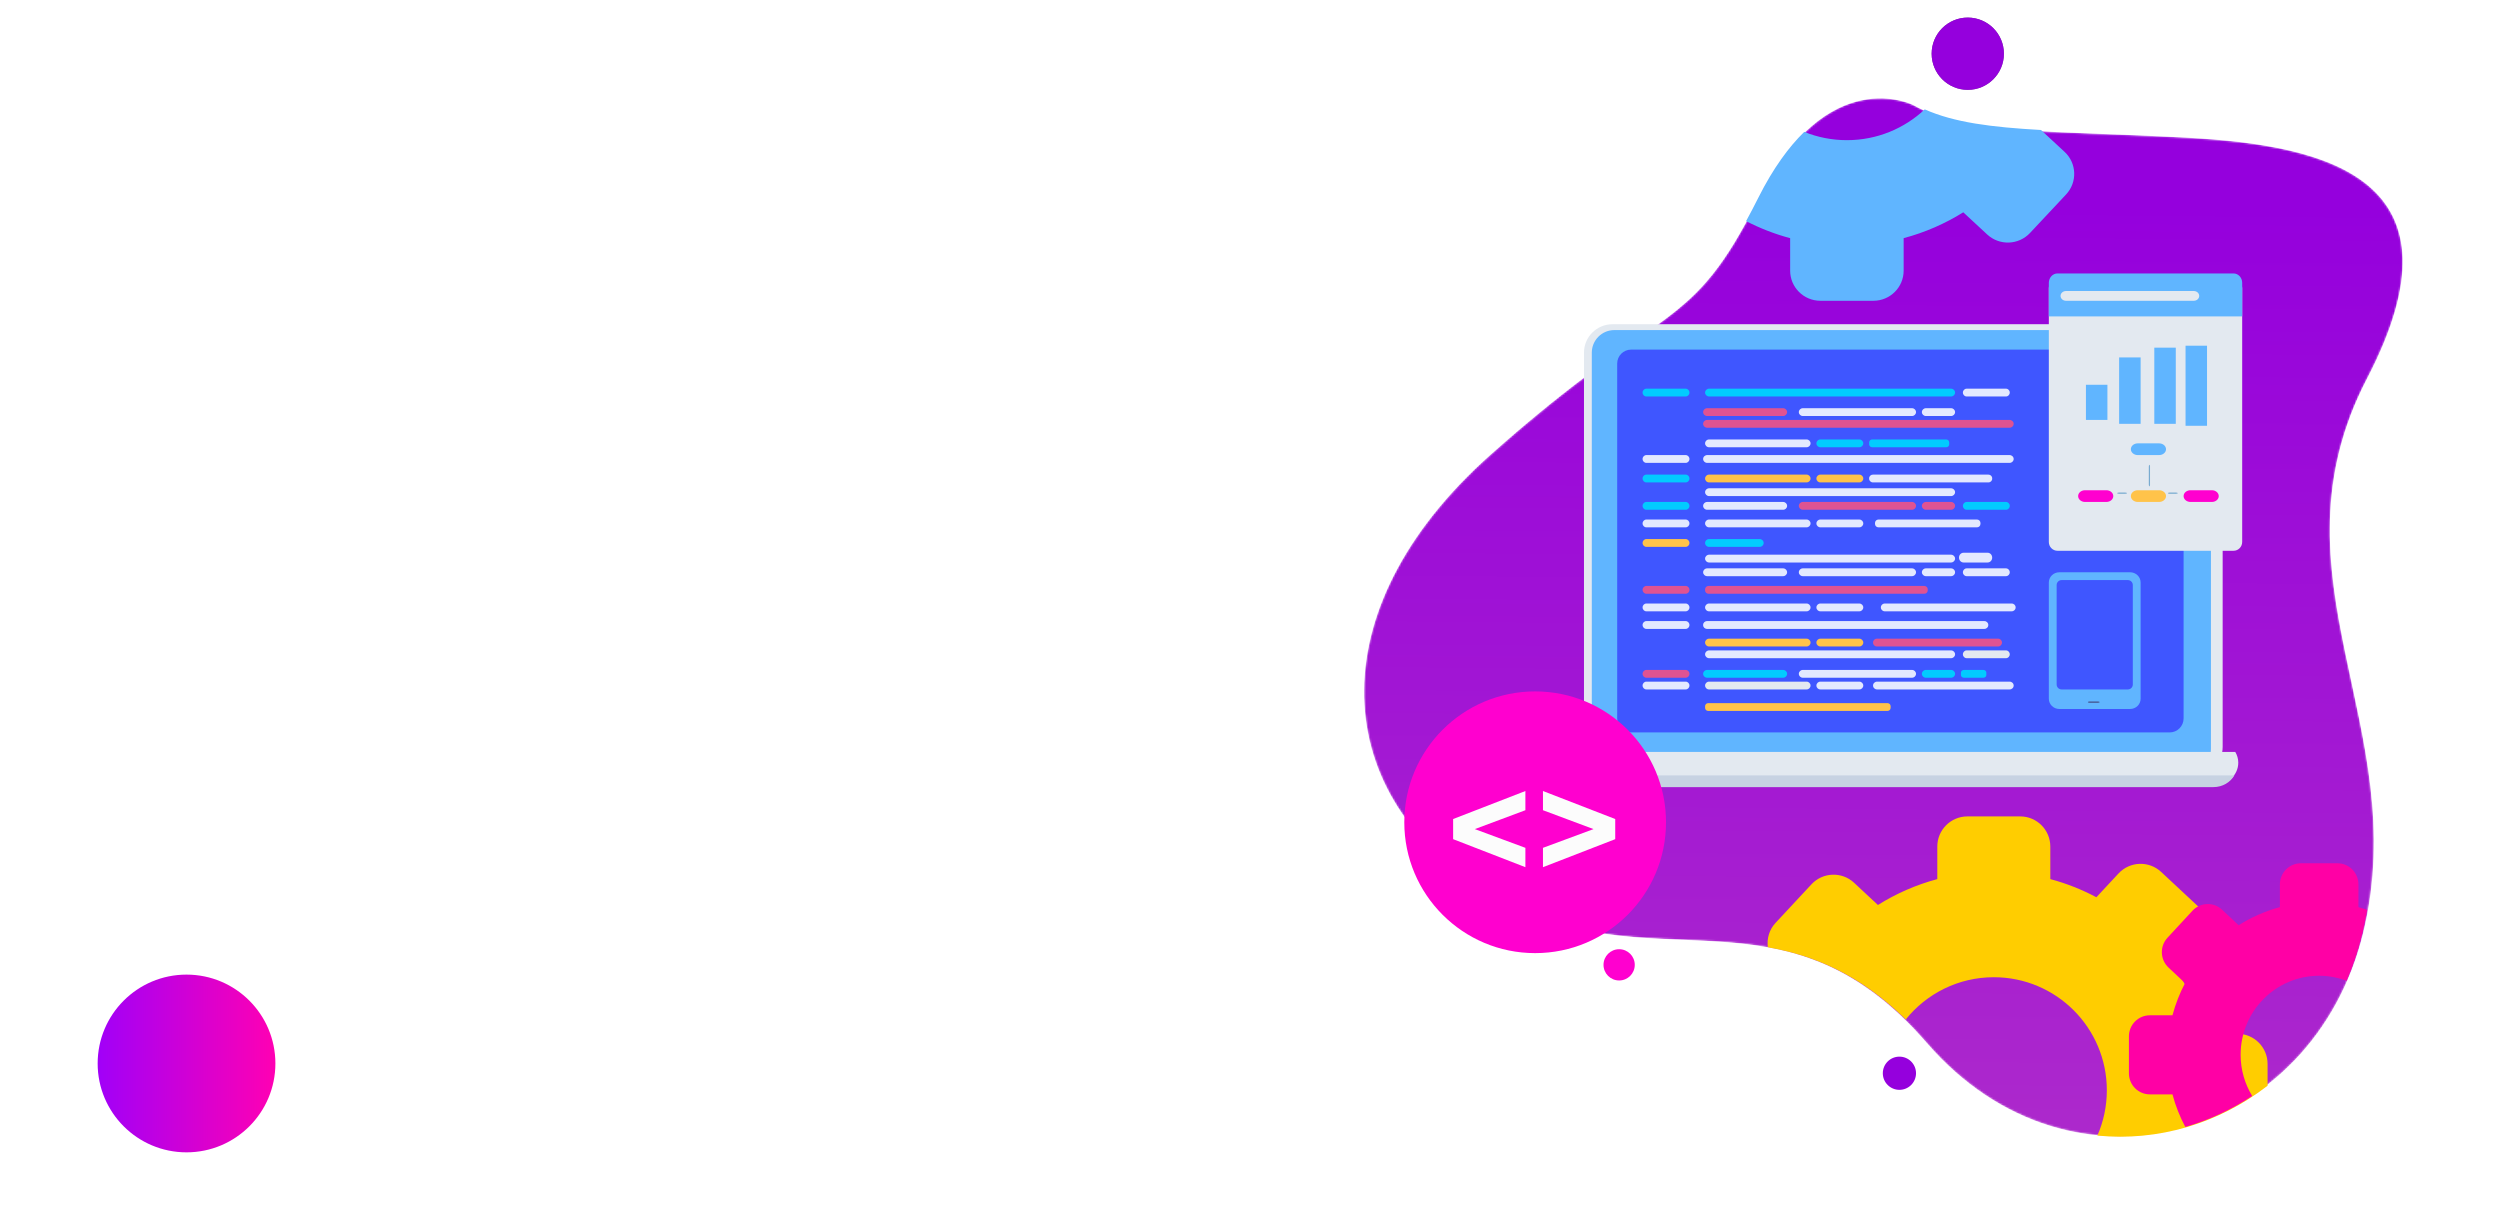 <?xml version="1.0" encoding="UTF-8"?>
<svg width="1280px" height="625px" viewBox="0 0 1280 625" version="1.1" xmlns="http://www.w3.org/2000/svg" xmlns:xlink="http://www.w3.org/1999/xlink">
    <!-- Generator: Sketch 52.2 (67145) - http://www.bohemiancoding.com/sketch -->
    <title>overlay</title>
    <desc>Created with Sketch.</desc>
    <defs>
        <linearGradient x1="0%" y1="50%" x2="100%" y2="50%" id="linearGradient-1">
            <stop stop-color="#A100F8" offset="0%"></stop>
            <stop stop-color="#FF00B3" offset="100%"></stop>
        </linearGradient>
        <path d="M281.519,3.775 C281.519,3.775 237.62,-18.614 202.339,51.793 C167.061,122.203 155.299,102.645 65.139,182.831 C-25.02,263.017 -17.18,358.85 65.139,407.747 C147.461,456.641 214.099,397.966 288.58,484.02 C363.061,570.074 486.541,532.914 512.022,427.305 C537.501,321.69 461.063,245.415 513.979,143.716 C566.901,42.015 494.382,24.415 421.86,20.502 C349.342,16.591 308.7,19.073 281.519,3.775" id="path-2"></path>
        <linearGradient x1="50.223%" y1="12.245%" x2="49.012%" y2="143.767%" id="linearGradient-4">
            <stop stop-color="#9500DD" offset="0%"></stop>
            <stop stop-color="#BB42C1" offset="100%"></stop>
        </linearGradient>
    </defs>
    <g id="Page-1" stroke="none" stroke-width="1" fill="none" fill-rule="evenodd">
        <g id="overlay">
            <rect id="Rectangle" fill="#FFFFFF" x="0" y="0" width="1280" height="625"></rect>
            <circle id="Oval" fill="url(#linearGradient-1)" cx="95.5" cy="544.5" r="45.5"></circle>
            <g id="banner" transform="translate(698, 9)">
                <g id="Group-18" transform="translate(0, 41)">
                    <mask id="mask-3" fill="white">
                        <use xlink:href="#path-2"></use>
                    </mask>
                    <g id="Clip-17"></g>
                    <path d="M202.339,51.793 C167.061,122.203 155.299,102.645 65.139,182.831 C-25.02,263.017 -17.18,358.85 65.139,407.747 C147.461,456.641 214.099,397.966 288.58,484.02 C363.061,570.074 486.541,532.914 512.022,427.305 C537.501,321.69 461.063,245.415 513.979,143.716 C566.901,42.015 494.382,24.415 421.86,20.502 C349.342,16.591 308.7,19.073 281.519,3.775 C281.519,3.775 237.62,-18.614 202.339,51.793 Z" id="Fill-16" fill="url(#linearGradient-4)" mask="url(#mask-3)"></path>
                </g>
                <path d="M328,18.5 C328,28.718 319.718,37 309.499,37 C299.282,37 291,28.718 291,18.5 C291,8.282 299.282,0 309.499,0 C319.718,0 328,8.282 328,18.5" id="Fill-19" fill="#765291"></path>
                <path d="M283,540.499 C283,545.193 279.193,549 274.499,549 C269.804,549 266,545.193 266,540.499 C266,535.804 269.804,532 274.499,532 C279.193,532 283,535.804 283,540.499" id="Fill-20" fill="#9500DD"></path>
                <path d="M328,18.5 C328,28.718 319.718,37 309.499,37 C299.282,37 291,28.718 291,18.5 C291,8.282 299.282,0 309.499,0 C319.718,0 328,8.282 328,18.5" id="Fill-21" fill="#9500DD"></path>
                <path d="M425.37,388 L127.63,388 C119.549,388 113,381.488 113,373.455 L113,171.543 C113,163.512 119.549,157 127.63,157 L425.37,157 C433.451,157 440,163.512 440,171.543 L440,373.455 C440,381.488 433.451,388 425.37,388" id="Fill-22" fill="#E3E9F0"></path>
                <path d="M422.457,386 L128.543,386 C122.169,386 117,380.816 117,374.418 L117,171.582 C117,165.186 122.169,160 128.543,160 L422.457,160 C428.831,160 434,165.186 434,171.582 L434,374.418 C434,380.816 428.831,386 422.457,386" id="Fill-23" fill="#60B5FF"></path>
                <path d="M412.875,366 L137.125,366 C133.189,366 130,362.795 130,358.84 L130,177.157 C130,173.205 133.189,170 137.125,170 L412.875,170 C416.811,170 420,173.205 420,177.157 L420,358.84 C420,362.795 416.811,366 412.875,366" id="Fill-24" fill="#3F56FF"></path>
                <path d="M103.526,376 C102.584,377.634 102,379.478 102,381.464 C102,387.834 107.49,393 114.265,393 L435.735,393 C442.508,393 448,387.834 448,381.464 C448,379.478 447.414,377.634 446.471,376 L103.526,376" id="Fill-25" fill="#E3E9F0"></path>
                <path d="M104,388 C106.07,391.557 110.061,394 114.709,394 L435.291,394 C439.936,394 443.927,391.557 446,388 L104,388" id="Fill-26" fill="#C7D2E2"></path>
                <path d="M165.061,194 L144.939,194 C143.866,194 143,193.103 143,191.999 C143,190.894 143.866,190 144.939,190 L165.061,190 C166.134,190 167,190.894 167,191.999 C167,193.103 166.134,194 165.061,194" id="Fill-27" fill="#02CBFF"></path>
                <path d="M329.061,194 L308.939,194 C307.866,194 307,193.103 307,191.999 C307,190.894 307.866,190 308.939,190 L329.061,190 C330.134,190 331,190.894 331,191.999 C331,193.103 330.134,194 329.061,194" id="Fill-28" fill="#E3E9FF"></path>
                <path d="M300.914,194 L177.086,194 C175.932,194 175,193.103 175,191.999 C175,190.894 175.932,190 177.086,190 L300.914,190 C302.068,190 303,190.894 303,191.999 C303,193.103 302.068,194 300.914,194" id="Fill-29" fill="#02CBFF"></path>
                <path d="M214.946,204 L176.054,204 C174.918,204 174,203.105 174,202 C174,200.895 174.918,200 176.054,200 L214.946,200 C216.082,200 217,200.895 217,202 C217,203.105 216.082,204 214.946,204" id="Fill-30" fill="#DF5392"></path>
                <path d="M280.952,204 L225.048,204 C223.915,204 223,203.105 223,202 C223,200.895 223.915,200 225.048,200 L280.952,200 C282.085,200 283,200.895 283,202 C283,203.105 282.085,204 280.952,204" id="Fill-31" fill="#E3E9FF"></path>
                <path d="M300.946,204 L288.054,204 C286.918,204 286,203.105 286,202 C286,200.895 286.918,200 288.054,200 L300.946,200 C302.08,200 303,200.895 303,202 C303,203.105 302.08,204 300.946,204" id="Fill-32" fill="#E3E9FF"></path>
                <path d="M300.914,245 L177.086,245 C175.932,245 175,244.103 175,243.001 C175,241.897 175.932,241 177.086,241 L300.914,241 C302.068,241 303,241.897 303,243.001 C303,244.103 302.068,245 300.914,245" id="Fill-33" fill="#E3E9FF"></path>
                <path d="M165.061,252 L144.939,252 C143.866,252 143,251.103 143,250.001 C143,248.897 143.866,248 144.939,248 L165.061,248 C166.134,248 167,248.897 167,250.001 C167,251.103 166.134,252 165.061,252" id="Fill-34" fill="#02CBFF"></path>
                <path d="M329.061,252 L308.939,252 C307.866,252 307,251.103 307,250.001 C307,248.897 307.866,248 308.939,248 L329.061,248 C330.134,248 331,248.897 331,250.001 C331,251.103 330.134,252 329.061,252" id="Fill-35" fill="#02CBFF"></path>
                <path d="M214.946,252 L176.054,252 C174.918,252 174,251.103 174,250.001 C174,248.897 174.918,248 176.054,248 L214.946,248 C216.082,248 217,248.897 217,250.001 C217,251.103 216.082,252 214.946,252" id="Fill-36" fill="#E3E9FF"></path>
                <path d="M280.952,252 L225.048,252 C223.915,252 223,251.103 223,250.001 C223,248.897 223.915,248 225.048,248 L280.952,248 C282.085,248 283,248.897 283,250.001 C283,251.103 282.085,252 280.952,252" id="Fill-37" fill="#DF5392"></path>
                <path d="M300.946,252 L288.054,252 C286.918,252 286,251.103 286,250.001 C286,248.897 286.918,248 288.054,248 L300.946,248 C302.08,248 303,248.897 303,250.001 C303,251.103 302.08,252 300.946,252" id="Fill-38" fill="#DF5392"></path>
                <path d="M330.91,210 L176.09,210 C174.934,210 174,209.105 174,208 C174,206.895 174.934,206 176.09,206 L330.91,206 C332.064,206 333,206.895 333,208 C333,209.105 332.064,210 330.91,210" id="Fill-39" fill="#DF5392"></path>
                <path d="M298.42,220 L260.58,220 C259.708,220 259,219.331 259,218.507 L259,217.493 C259,216.669 259.708,216 260.58,216 L298.42,216 C299.292,216 300,216.669 300,217.493 L300,218.507 C300,219.331 299.292,220 298.42,220" id="Fill-40" fill="#02CBFF"></path>
                <path d="M226.973,220 L177.029,220 C175.907,220 175,219.106 175,218.001 C175,216.897 175.907,216 177.029,216 L226.973,216 C228.093,216 229,216.897 229,218.001 C229,219.106 228.093,220 226.973,220" id="Fill-41" fill="#E3E9FF"></path>
                <path d="M253.959,220 L234.039,220 C232.912,220 232,219.106 232,218.001 C232,216.897 232.912,216 234.039,216 L253.959,216 C255.088,216 256,216.897 256,218.001 C256,219.106 255.088,220 253.959,220" id="Fill-42" fill="#02CBFF"></path>
                <path d="M165.061,228 L144.939,228 C143.866,228 143,227.103 143,225.999 C143,224.897 143.866,224 144.939,224 L165.061,224 C166.134,224 167,224.897 167,225.999 C167,227.103 166.134,228 165.061,228" id="Fill-43" fill="#E3E9FF"></path>
                <path d="M330.91,228 L176.09,228 C174.934,228 174,227.103 174,225.999 C174,224.897 174.934,224 176.09,224 L330.91,224 C332.064,224 333,224.897 333,225.999 C333,227.103 332.064,228 330.91,228" id="Fill-44" fill="#E3E9FF"></path>
                <path d="M165.061,261 L144.939,261 C143.866,261 143,260.106 143,259.001 C143,257.897 143.866,257 144.939,257 L165.061,257 C166.134,257 167,257.897 167,259.001 C167,260.106 166.134,261 165.061,261" id="Fill-45" fill="#E3E9FF"></path>
                <path d="M314.231,261 L263.766,261 C262.791,261 262,260.215 262,259.244 L262,258.756 C262,257.788 262.791,257 263.766,257 L314.231,257 C315.207,257 316,257.788 316,258.756 L316,259.244 C316,260.215 315.207,261 314.231,261" id="Fill-46" fill="#E3E9FF"></path>
                <path d="M226.973,261 L177.029,261 C175.907,261 175,260.106 175,259.001 C175,257.897 175.907,257 177.029,257 L226.973,257 C228.093,257 229,257.897 229,259.001 C229,260.106 228.093,261 226.973,261" id="Fill-47" fill="#E3E9FF"></path>
                <path d="M253.959,261 L234.039,261 C232.912,261 232,260.106 232,259.001 C232,257.897 232.912,257 234.039,257 L253.959,257 C255.088,257 256,257.897 256,259.001 C256,260.106 255.088,261 253.959,261" id="Fill-48" fill="#E3E9FF"></path>
                <path d="M165.061,271 L144.939,271 C143.866,271 143,270.103 143,268.999 C143,267.897 143.866,267 144.939,267 L165.061,267 C166.134,267 167,267.897 167,268.999 C167,270.103 166.134,271 165.061,271" id="Fill-49" fill="#FFC34A"></path>
                <path d="M202.977,271 L177.023,271 C175.904,271 175,270.103 175,268.999 C175,267.897 175.904,267 177.023,267 L202.977,267 C204.093,267 205,267.897 205,268.999 C205,270.103 204.093,271 202.977,271" id="Fill-50" fill="#02CBFF"></path>
                <path d="M144.939,238 C143.866,238 143,237.103 143,235.999 C143,234.897 143.866,234 144.939,234 L165.061,234 C166.134,234 167,234.897 167,235.999 C167,237.103 166.134,238 165.061,238" id="Fill-51" fill="#02CBFF"></path>
                <path d="M320.06,238 L260.94,238 C259.868,238 259,237.163 259,236.133 L259,235.865 C259,234.835 259.868,234 260.94,234 L320.06,234 C321.132,234 322,234.835 322,235.865 L322,236.133 C322,237.163 321.132,238 320.06,238" id="Fill-52" fill="#E3E9FF"></path>
                <path d="M226.973,238 L177.029,238 C175.907,238 175,237.103 175,235.999 C175,234.897 175.907,234 177.029,234 L226.973,234 C228.093,234 229,234.897 229,235.999 C229,237.103 228.093,238 226.973,238" id="Fill-53" fill="#FFC34A"></path>
                <path d="M253.959,238 L234.039,238 C232.912,238 232,237.103 232,235.999 C232,234.897 232.912,234 234.039,234 L253.959,234 C255.088,234 256,234.897 256,235.999 C256,237.103 255.088,238 253.959,238" id="Fill-54" fill="#FFC34A"></path>
                <path d="M319.665,279 L307.335,279 C306.044,279 305,277.882 305,276.501 C305,275.12 306.044,274 307.335,274 L319.665,274 C320.956,274 322,275.12 322,276.501 C322,277.882 320.956,279 319.665,279" id="Fill-55" fill="#E3E9FF"></path>
                <path d="M300.914,279 L177.086,279 C175.932,279 175,278.105 175,277 C175,275.895 175.932,275 177.086,275 L300.914,275 C302.068,275 303,275.895 303,277 C303,278.105 302.068,279 300.914,279" id="Fill-56" fill="#E3E9FF"></path>
                <path d="M329.061,286 L308.939,286 C307.866,286 307,285.106 307,284.001 C307,282.897 307.866,282 308.939,282 L329.061,282 C330.134,282 331,282.897 331,284.001 C331,285.106 330.134,286 329.061,286" id="Fill-57" fill="#E3E9FF"></path>
                <path d="M214.946,286 L176.054,286 C174.918,286 174,285.106 174,284.001 C174,282.897 174.918,282 176.054,282 L214.946,282 C216.082,282 217,282.897 217,284.001 C217,285.106 216.082,286 214.946,286" id="Fill-58" fill="#E3E9FF"></path>
                <path d="M280.952,286 L225.048,286 C223.915,286 223,285.106 223,284.001 C223,282.897 223.915,282 225.048,282 L280.952,282 C282.085,282 283,282.897 283,284.001 C283,285.106 282.085,286 280.952,286" id="Fill-59" fill="#E3E9FF"></path>
                <path d="M300.946,286 L288.054,286 C286.918,286 286,285.106 286,284.001 C286,282.897 286.918,282 288.054,282 L300.946,282 C302.08,282 303,282.897 303,284.001 C303,285.106 302.08,286 300.946,286" id="Fill-60" fill="#E3E9FF"></path>
                <path d="M329.061,328 L308.939,328 C307.866,328 307,327.105 307,326.002 C307,324.895 307.866,324 308.939,324 L329.061,324 C330.134,324 331,324.895 331,326.002 C331,327.105 330.134,328 329.061,328" id="Fill-61" fill="#E3E9F0"></path>
                <path d="M300.914,328 L177.086,328 C175.932,328 175,327.105 175,326.002 C175,324.895 175.932,324 177.086,324 L300.914,324 C302.068,324 303,324.895 303,326.002 C303,327.105 302.068,328 300.914,328" id="Fill-62" fill="#E3E9FF"></path>
                <path d="M165.061,338 L144.939,338 C143.866,338 143,337.105 143,336.002 C143,334.895 143.866,334 144.939,334 L165.061,334 C166.134,334 167,334.895 167,336.002 C167,337.105 166.134,338 165.061,338" id="Fill-63" fill="#DF5392"></path>
                <path d="M317.447,338 L307.553,338 C306.695,338 306,337.395 306,336.649 L306,335.351 C306,334.605 306.695,334 307.553,334 L317.447,334 C318.302,334 319,334.605 319,335.351 L319,336.649 C319,337.395 318.302,338 317.447,338" id="Fill-64" fill="#02CBFF"></path>
                <path d="M214.946,338 L176.054,338 C174.918,338 174,337.105 174,336.002 C174,334.895 174.918,334 176.054,334 L214.946,334 C216.082,334 217,334.895 217,336.002 C217,337.105 216.082,338 214.946,338" id="Fill-65" fill="#02CBFF"></path>
                <path d="M280.952,338 L225.048,338 C223.915,338 223,337.105 223,336.002 C223,334.895 223.915,334 225.048,334 L280.952,334 C282.085,334 283,334.895 283,336.002 C283,337.105 282.085,338 280.952,338" id="Fill-66" fill="#E3E9FF"></path>
                <path d="M300.946,338 L288.054,338 C286.918,338 286,337.105 286,336.002 C286,334.895 286.918,334 288.054,334 L300.946,334 C302.08,334 303,334.895 303,336.002 C303,337.105 302.08,338 300.946,338" id="Fill-67" fill="#02CBFF"></path>
                <path d="M165.061,295 L144.939,295 C143.866,295 143,294.103 143,292.999 C143,291.897 143.866,291 144.939,291 L165.061,291 C166.134,291 167,291.897 167,292.999 C167,294.103 166.134,295 165.061,295" id="Fill-68" fill="#DF5392"></path>
                <path d="M287.242,295 L176.758,295 C175.79,295 175,294.237 175,293.296 L175,292.704 C175,291.763 175.79,291 176.758,291 L287.242,291 C288.213,291 289,291.763 289,292.704 L289,293.296 C289,294.237 288.213,295 287.242,295" id="Fill-69" fill="#DF5392"></path>
                <path d="M165.061,304 L144.939,304 C143.866,304 143,303.103 143,301.999 C143,300.897 143.866,300 144.939,300 L165.061,300 C166.134,300 167,300.897 167,301.999 C167,303.103 166.134,304 165.061,304" id="Fill-70" fill="#E3E9FF"></path>
                <path d="M331.956,304 L267.044,304 C265.913,304 265,303.131 265,302.058 L265,301.939 C265,300.869 265.913,300 267.044,300 L331.956,300 C333.084,300 334,300.869 334,301.939 L334,302.058 C334,303.131 333.084,304 331.956,304" id="Fill-71" fill="#E3E9FF"></path>
                <path d="M226.973,304 L177.029,304 C175.907,304 175,303.103 175,301.999 C175,300.897 175.907,300 177.029,300 L226.973,300 C228.093,300 229,300.897 229,301.999 C229,303.103 228.093,304 226.973,304" id="Fill-72" fill="#E3E9FF"></path>
                <path d="M253.959,304 L234.039,304 C232.912,304 232,303.103 232,301.999 C232,300.897 232.912,300 234.039,300 L253.959,300 C255.088,300 256,300.897 256,301.999 C256,303.103 255.088,304 253.959,304" id="Fill-73" fill="#E3E9FF"></path>
                <path d="M165.061,313 L144.939,313 C143.866,313 143,312.103 143,310.999 C143,309.894 143.866,309 144.939,309 L165.061,309 C166.134,309 167,309.894 167,310.999 C167,312.103 166.134,313 165.061,313" id="Fill-74" fill="#E3E9FF"></path>
                <path d="M317.996,313 L176.004,313 C174.899,313 174,312.143 174,311.088 L174,310.91 C174,309.854 174.899,309 176.004,309 L317.996,309 C319.101,309 320,309.854 320,310.91 L320,311.088 C320,312.143 319.101,313 317.996,313" id="Fill-75" fill="#E3E9FF"></path>
                <path d="M165.061,344 L144.939,344 C143.866,344 143,343.106 143,341.999 C143,340.894 143.866,340 144.939,340 L165.061,340 C166.134,340 167,340.894 167,341.999 C167,343.106 166.134,344 165.061,344" id="Fill-76" fill="#E3E9FF"></path>
                <path d="M330.928,344 L263.069,344 C261.926,344 261,343.106 261,341.999 C261,340.894 261.926,340 263.069,340 L330.928,340 C332.074,340 333,340.894 333,341.999 C333,343.106 332.074,344 330.928,344" id="Fill-77" fill="#E3E9FF"></path>
                <path d="M226.973,344 L177.029,344 C175.907,344 175,343.106 175,341.999 C175,340.894 175.907,340 177.029,340 L226.973,340 C228.093,340 229,340.894 229,341.999 C229,343.106 228.093,344 226.973,344" id="Fill-78" fill="#E3E9F0"></path>
                <path d="M253.959,344 L234.039,344 C232.912,344 232,343.106 232,341.999 C232,340.894 232.912,340 234.039,340 L253.959,340 C255.088,340 256,340.894 256,341.999 C256,343.106 255.088,344 253.959,344" id="Fill-79" fill="#E3E9FF"></path>
                <path d="M268.395,355 L176.608,355 C175.719,355 175,354.302 175,353.448 L175,352.554 C175,351.698 175.719,351 176.608,351 L268.395,351 C269.278,351 270,351.698 270,352.554 L270,353.448 C270,354.302 269.278,355 268.395,355" id="Fill-80" fill="#FFC34A"></path>
                <path d="M325.022,322 L262.973,322 C261.884,322 261,321.14 261,320.079 L261,319.921 C261,318.86 261.884,318 262.973,318 L325.022,318 C326.116,318 327,318.86 327,319.921 L327,320.079 C327,321.14 326.116,322 325.022,322" id="Fill-81" fill="#DF5392"></path>
                <path d="M226.973,322 L177.029,322 C175.907,322 175,321.105 175,320 C175,318.895 175.907,318 177.029,318 L226.973,318 C228.093,318 229,318.895 229,320 C229,321.105 228.093,322 226.973,322" id="Fill-82" fill="#FFC34A"></path>
                <path d="M253.959,322 L234.039,322 C232.912,322 232,321.105 232,320 C232,318.895 232.912,318 234.039,318 L253.959,318 C255.088,318 256,318.895 256,320 C256,321.105 255.088,322 253.959,322" id="Fill-83" fill="#FFC34A"></path>
                <path d="M355.442,273 C352.988,273 351,270.982 351,268.495 L351,138.505 C351,136.016 352.988,134 355.442,134 L445.558,134 C448.012,134 450,136.016 450,138.505 L450,268.495 C450,270.982 448.012,273 445.558,273 L355.442,273 Z" id="Fill-84" fill="#E3E9F0"></path>
                <path d="M445.558,131 L355.442,131 C352.988,131 351,133.153 351,135.812 L351,153 L450,153 L450,135.812 C450,133.153 448.012,131 445.558,131" id="Fill-85" fill="#60B5FF"></path>
                <path d="M425.218,145 L359.779,145 C358.245,145 357,143.881 357,142.501 C357,141.119 358.245,140 359.779,140 L425.218,140 C426.753,140 428,141.119 428,142.501 C428,143.881 426.753,145 425.218,145" id="Fill-86" fill="#E3E9F0"></path>
                <polygon id="Fill-87" fill="#60B5FF" points="370 206 381 206 381 188 370 188"></polygon>
                <polygon id="Fill-88" fill="#60B5FF" points="387 208 398 208 398 174 387 174"></polygon>
                <polygon id="Fill-89" fill="#60B5FF" points="405 208 416 208 416 169 405 169"></polygon>
                <polygon id="Fill-90" fill="#60B5FF" points="421 209 432 209 432 168 421 168"></polygon>
                <path d="M407.459,224 L396.541,224 C394.586,224 393,222.658 393,221 C393,219.342 394.586,218 396.541,218 L407.459,218 C409.414,218 411,219.342 411,221 C411,222.658 409.414,224 407.459,224" id="Fill-91" fill="#60B5FF"></path>
                <path d="M380.459,248 L369.541,248 C367.586,248 366,246.658 366,245 C366,243.342 367.586,242 369.541,242 L380.459,242 C382.414,242 384,243.342 384,245 C384,246.658 382.414,248 380.459,248" id="Fill-92" fill="#FF00CF"></path>
                <path d="M407.459,248 L396.541,248 C394.586,248 393,246.658 393,245 C393,243.342 394.586,242 396.541,242 L407.459,242 C409.414,242 411,243.342 411,245 C411,246.658 409.414,248 407.459,248" id="Fill-93" fill="#FFC34A"></path>
                <path d="M434.459,248 L423.541,248 C421.586,248 420,246.658 420,245 C420,243.342 421.586,242 423.541,242 L434.459,242 C436.414,242 438,243.342 438,245 C438,246.658 436.414,248 434.459,248" id="Fill-94" fill="#FF00CF"></path>
                <path d="M402.5,240 C402.327,240 402.188,239.615 402.188,239.142 L402.188,229.861 C402.188,229.385 402.327,229 402.5,229 C402.673,229 402.812,229.385 402.812,229.861 L402.812,239.142 C402.812,239.615 402.673,240 402.5,240" id="Fill-95" fill="#79ABD0"></path>
                <path d="M391,243.5 C391,243.672 390.613,243.812 390.137,243.812 L386.863,243.812 C386.385,243.812 386,243.672 386,243.5 C386,243.327 386.385,243.188 386.863,243.188 L390.137,243.188 C390.613,243.188 391,243.327 391,243.5" id="Fill-96" fill="#79ABD0"></path>
                <path d="M417,243.5 C417,243.672 416.613,243.812 416.134,243.812 L412.866,243.812 C412.387,243.812 412,243.672 412,243.5 C412,243.327 412.387,243.188 412.866,243.188 L416.134,243.188 C416.613,243.188 417,243.327 417,243.5" id="Fill-97" fill="#79ABD0"></path>
                <path d="M392.608,354 L356.389,354 C353.412,354 351,351.652 351,348.757 L351,289.243 C351,286.348 353.412,284 356.389,284 L392.608,284 C395.586,284 398,286.348 398,289.243 L398,348.757 C398,351.652 395.586,354 392.608,354" id="Fill-98" fill="#60B5FF"></path>
                <path d="M391.449,344 L357.551,344 C356.143,344 355,342.859 355,341.454 L355,290.544 C355,289.138 356.143,288 357.551,288 L391.449,288 C392.857,288 394,289.138 394,290.544 L394,341.454 C394,342.859 392.857,344 391.449,344" id="Fill-99" fill="#3F56FF"></path>
                <path d="M376.149,350.896 L371.851,350.896 C371.38,350.896 371,350.718 371,350.5 C371,350.281 371.38,350.104 371.851,350.104 L376.149,350.104 C376.617,350.104 377,350.281 377,350.5 C377,350.718 376.617,350.896 376.149,350.896" id="Fill-100" fill="#49629E"></path>
                <path d="M447.569,520.288 L430.91,520.288 C428.007,509.406 423.501,499.183 417.665,489.873 L429.033,477.666 C434.845,471.427 434.498,461.656 428.264,455.844 L408.507,437.425 C402.272,431.613 392.507,431.96 386.697,438.197 L375.337,450.394 C367.935,446.449 360.042,443.315 351.765,441.105 L351.765,424.439 C351.765,415.914 344.855,409 336.334,409 L309.329,409 C300.808,409 293.898,415.914 293.898,424.439 L293.898,441.105 C283.021,444.01 272.803,448.518 263.498,454.357 L251.297,442.981 C245.06,437.168 235.294,437.515 229.484,443.753 L211.075,463.519 C207.821,467.014 206.569,471.604 207.129,475.997 C230.51,480.152 253.778,489.58 277.749,512.954 C288.355,499.777 304.604,491.34 322.831,491.34 C354.792,491.34 380.699,517.259 380.699,549.235 C380.699,557.48 378.966,565.318 375.859,572.417 C406.969,575.502 437.981,566.254 463,546.886 L463,535.727 C463,527.202 456.089,520.288 447.569,520.288" id="Fill-101" fill="#FFCD00"></path>
                <path d="M247.612,62.764 C239.884,62.764 232.513,61.25 225.767,58.523 C217.894,66.228 209.898,77.045 202.302,92.161 C200.12,96.506 198.027,100.508 196,104.211 C203.113,107.881 210.655,110.836 218.556,112.936 L218.556,129.581 C218.556,138.095 225.495,145 234.052,145 L261.172,145 C269.728,145 276.668,138.095 276.668,129.581 L276.668,112.936 C287.591,110.034 297.852,105.532 307.197,99.701 L319.45,111.06 C325.713,116.865 335.52,116.521 341.354,110.291 L359.842,90.549 C365.676,84.32 365.328,74.562 359.067,68.757 L346.987,57.557 C321.526,56.123 302.527,53.71 287.47,47 C277.061,56.766 263.047,62.764 247.612,62.764" id="Fill-102" fill="#60B5FF"></path>
                <path d="M449.197,531.073 C449.197,508.711 467.203,490.584 489.415,490.584 C494.37,490.584 499.097,491.53 503.483,493.183 C506.773,485.496 509.504,477.328 511.571,468.69 C512.525,464.685 513.322,460.731 514,456.808 C512.525,456.315 511.035,455.858 509.525,455.451 L509.525,443.798 C509.525,437.835 504.722,433 498.797,433 L480.032,433 C474.108,433 469.305,437.835 469.305,443.798 L469.305,455.451 C461.748,457.486 454.645,460.637 448.179,464.721 L439.698,456.765 C435.365,452.702 428.577,452.942 424.538,457.304 L411.744,471.128 C407.708,475.49 407.947,482.324 412.28,486.39 L420.754,494.336 C418.014,499.514 415.839,505.039 414.301,510.827 L402.725,510.827 C396.803,510.827 392,515.663 392,521.628 L392,540.519 C392,546.484 396.803,551.319 402.725,551.319 L414.301,551.319 C415.857,557.184 418.088,562.763 420.878,568 C432.928,564.563 444.473,559.224 455.117,552.14 C451.388,545.998 449.197,538.799 449.197,531.073" id="Fill-103" fill="#FF00A5"></path>
                <path d="M155,412 C155,449.002 125.002,479 88,479 C50.998,479 21,449.002 21,412 C21,374.998 50.998,345 88,345 C125.002,345 155,374.998 155,412" id="Fill-104" fill="#FF00CF"></path>
                <polyline id="Fill-105" fill="#FCFCFC" points="83 405.827 57.116 415.499 83 425.088 83 435 46 420.649 46 410.346 83 396 83 405.827"></polyline>
                <polyline id="Fill-106" fill="#FCFCFC" points="92 396 129 410.346 129 420.649 92 435 92 425.088 117.884 415.499 92 405.827 92 396"></polyline>
                <path d="M139,485 C139,489.419 135.419,493 131,493 C126.581,493 123,489.419 123,485 C123,480.581 126.581,477 131,477 C135.419,477 139,480.581 139,485" id="Fill-107" fill="#FF00CF"></path>
            </g>
        </g>
    </g>
</svg>